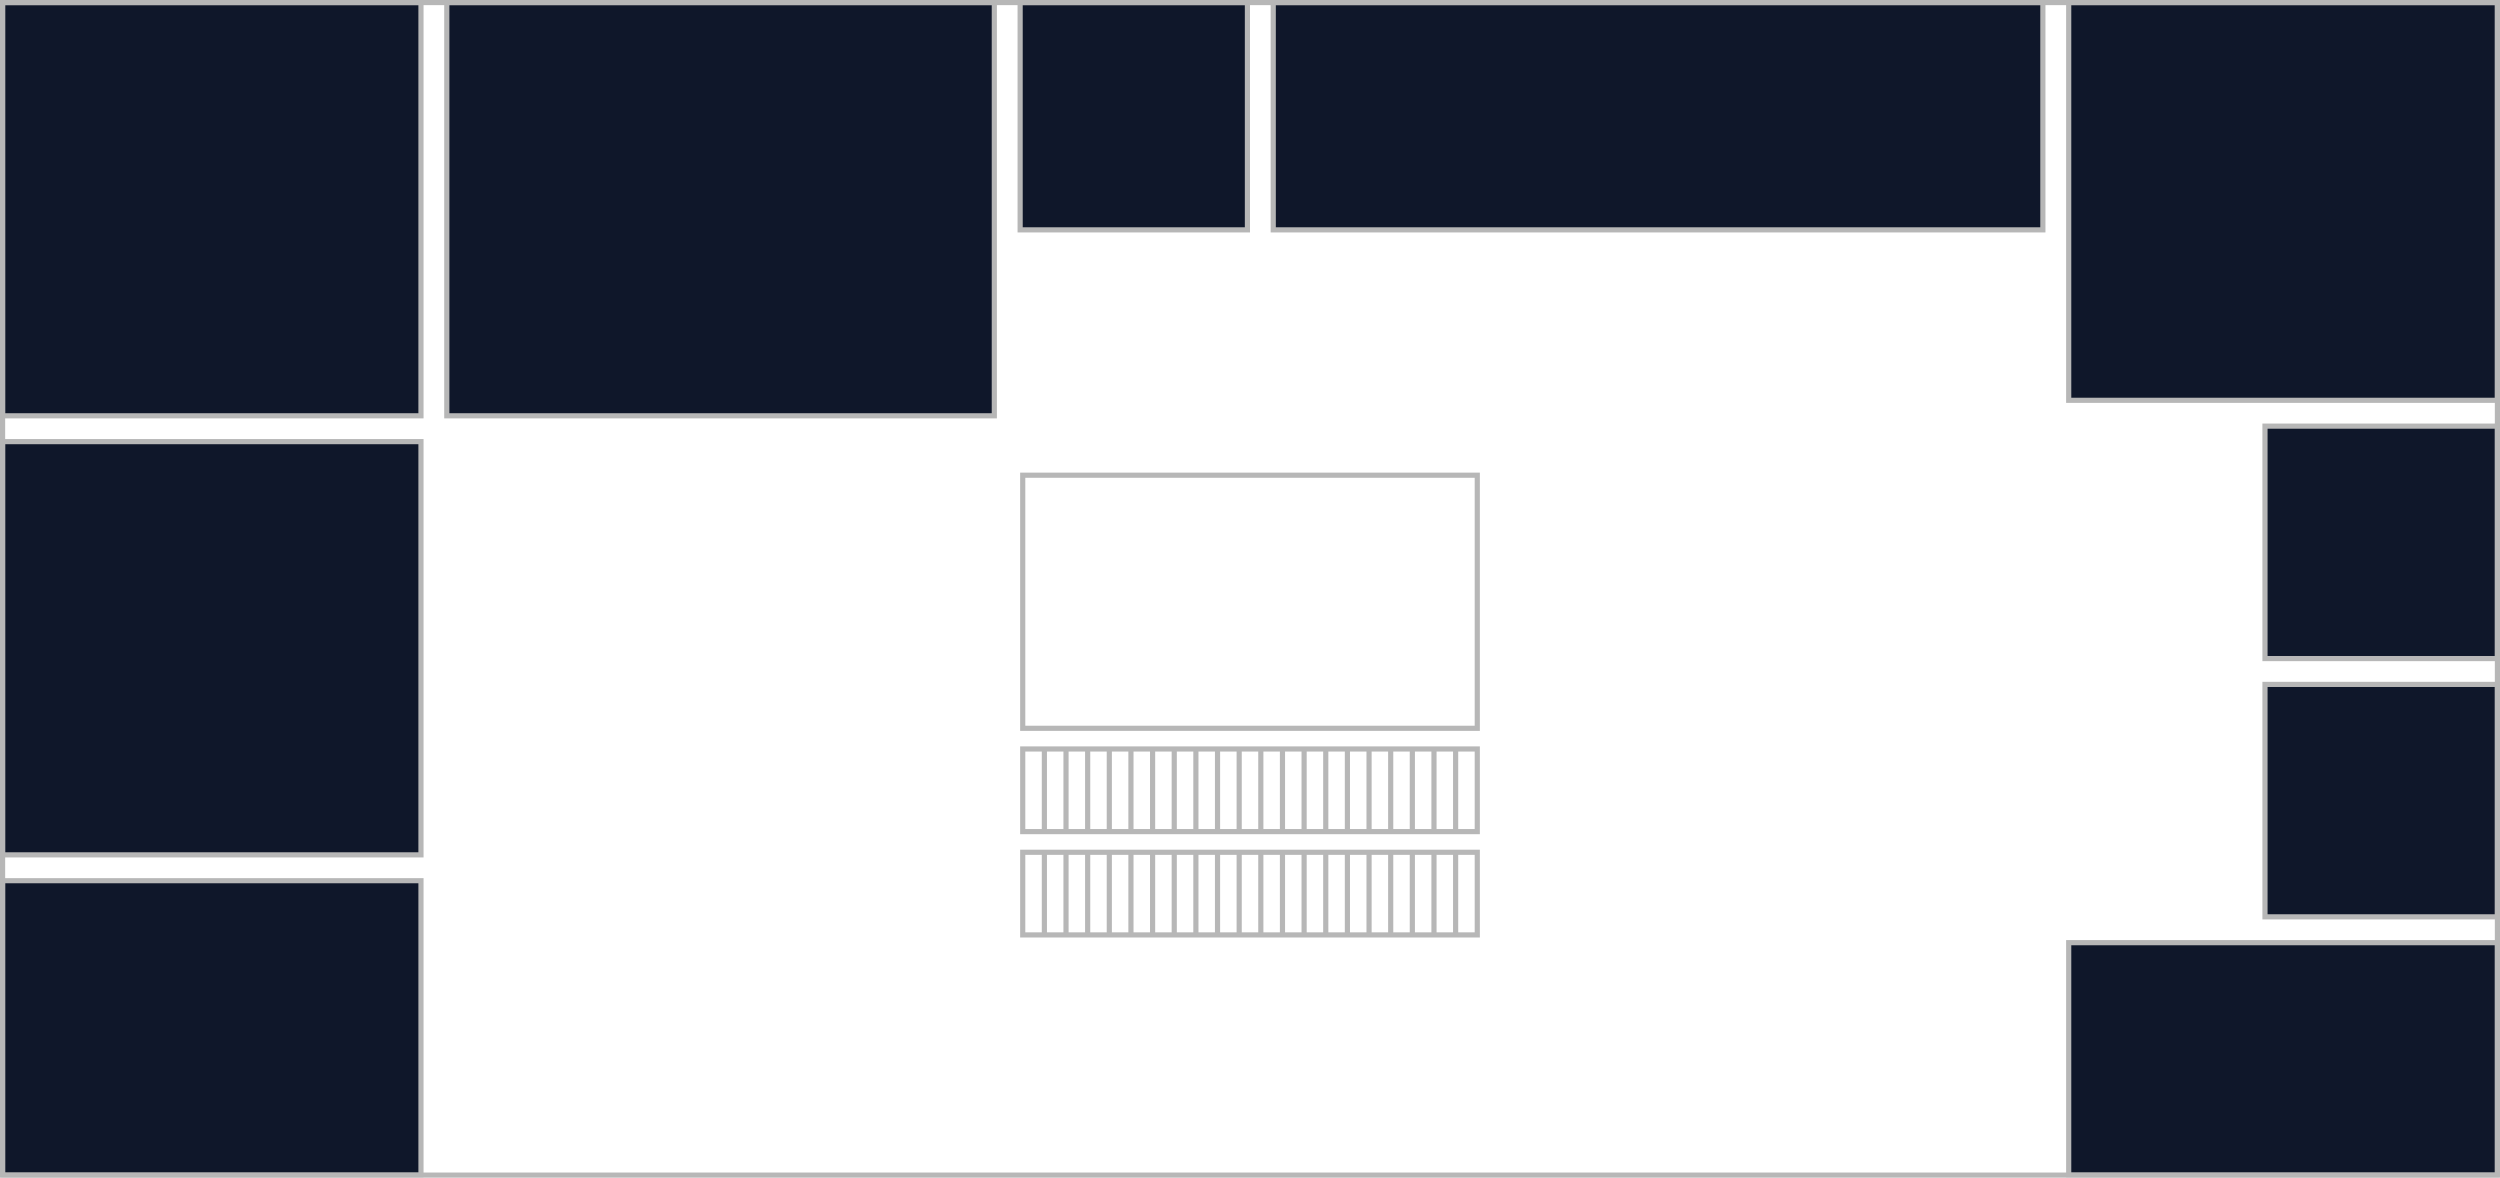 <svg width="484" height="228" viewBox="0 0 484 228" fill="none" xmlns="http://www.w3.org/2000/svg">
<g clip-path="url(#clip0_2_12)">
<mask id="mask0_2_12" style="mask-type:luminance" maskUnits="userSpaceOnUse" x="0" y="0" width="484" height="228">
<path d="M484 0H0V228H484V0Z" fill="white"/>
</mask>
<g mask="url(#mask0_2_12)">
<path d="M197.5 0.5H241.5V44.5H197.5V0.5Z" fill="#0F172A" stroke="#B7B7B7"/>
<path d="M246.5 0.5H395.5V44.5H246.5V0.5Z" fill="#0F172A" stroke="#B7B7B7"/>
<path d="M400.5 0.5H483.5V77.5H400.5V0.5Z" fill="#0F172A" stroke="#B7B7B7"/>
<path d="M438.5 82.5H483.5V127.5H438.5V82.5Z" fill="#0F172A" stroke="#B7B7B7"/>
<path d="M438.5 132.5H483.5V177.5H438.5V132.5Z" fill="#0F172A" stroke="#B7B7B7"/>
<path d="M400.5 182.5H483.5V227.5H400.5V182.5Z" fill="#0F172A" stroke="#B7B7B7"/>
<path d="M86.5 0.5H192.5V80.5H86.5V0.5Z" fill="#0F172A" stroke="#B7B7B7"/>
<path d="M0.5 0.5H81.5V80.5H0.5V0.5Z" fill="#0F172A" stroke="#B7B7B7"/>
<path d="M0.5 85.5H81.5V165.5H0.5V85.5Z" fill="#0F172A" stroke="#B7B7B7"/>
<path d="M0.5 170.5H81.5V227.5H0.5V170.5Z" fill="#0F172A" stroke="#B7B7B7"/>
<path d="M286 92H198V141H286V92Z" stroke="#B7B7B7"/>
<path d="M281.81 145V161M277.619 145V161M273.429 145V161M269.238 145V161M265.048 145V161M260.857 145V161M256.667 145V161M252.476 145V161M248.286 145V161M244.095 145V161M239.905 145V161M235.714 145V161M231.524 145V161M227.333 145V161M223.143 145V161M218.952 145V161M214.762 145V161M210.571 145V161M206.381 145V161M202.19 145V161M198 145H286V161H198V145Z" stroke="#B7B7B7"/>
<path d="M281.81 165V181M277.619 165V181M273.429 165V181M269.238 165V181M265.048 165V181M260.857 165V181M256.667 165V181M252.476 165V181M248.286 165V181M244.095 165V181M239.905 165V181M235.714 165V181M231.524 165V181M227.333 165V181M223.143 165V181M218.952 165V181M214.762 165V181M210.571 165V181M206.381 165V181M202.19 165V181M198 165H286V181H198V165Z" stroke="#B7B7B7"/>
</g>
</g>
<rect x="0.5" y="0.5" width="483" height="227" stroke="#B7B7B7"/>
<defs>
<clipPath id="clip0_2_12">
<rect width="484" height="228" fill="white"/>
</clipPath>
</defs>
</svg>
